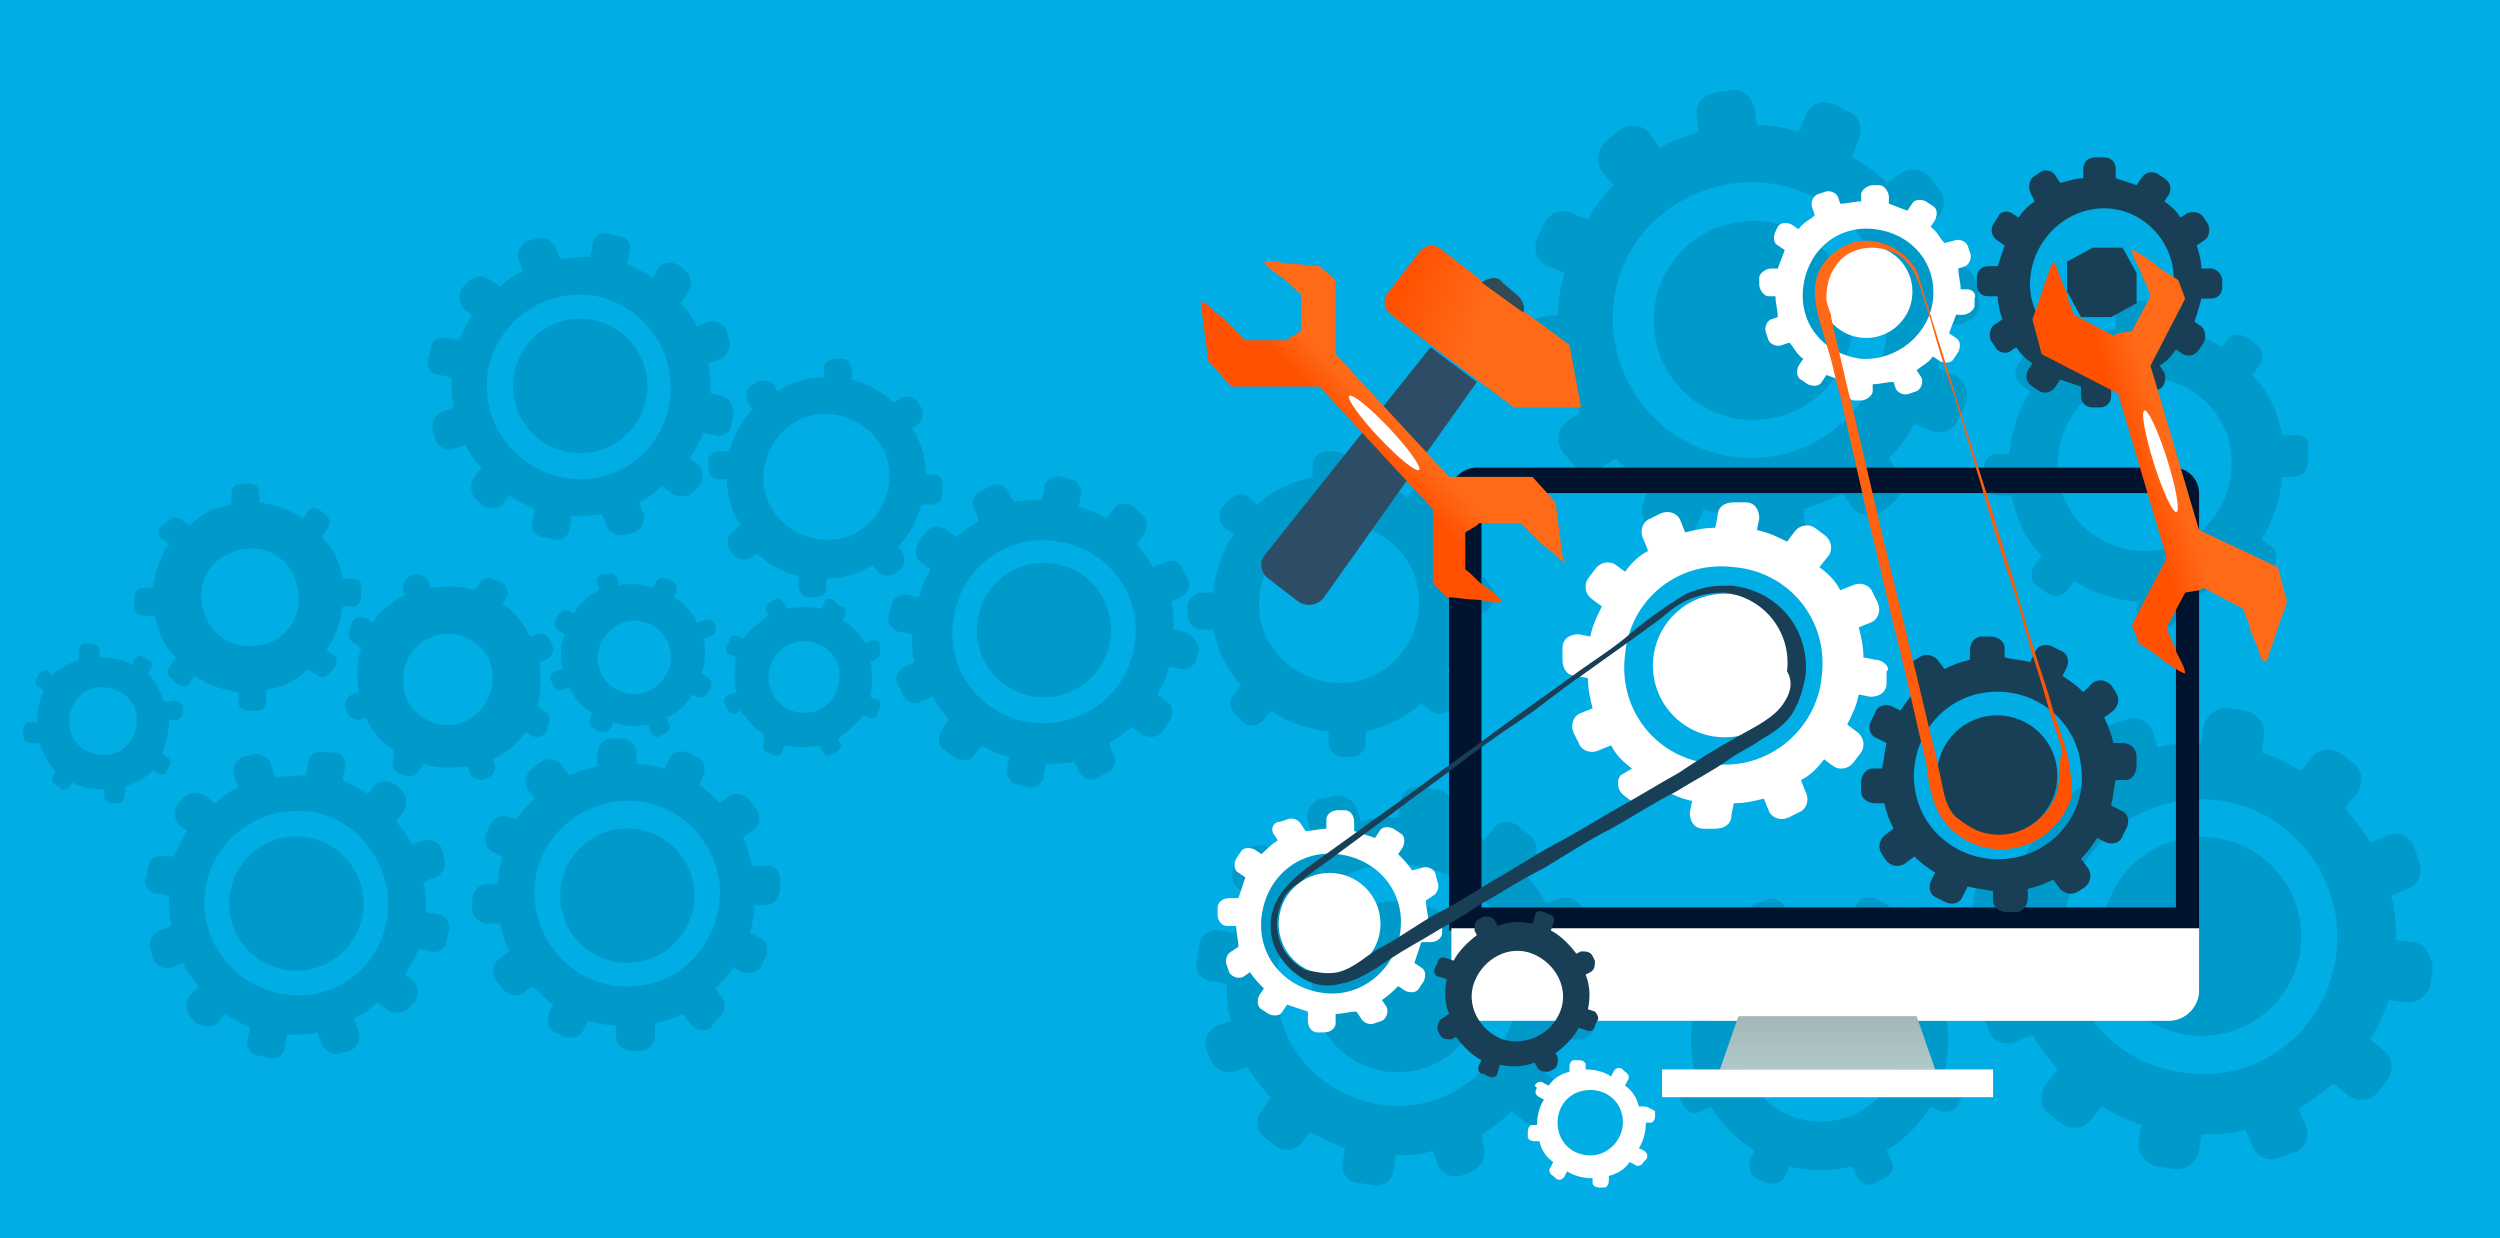 <?xml version="1.0" encoding="utf-8"?>
<!-- Generator: Adobe Illustrator 21.1.0, SVG Export Plug-In . SVG Version: 6.00 Build 0)  -->
<svg version="1.1" xmlns="http://www.w3.org/2000/svg" xmlns:xlink="http://www.w3.org/1999/xlink" x="0px" y="0px"
	 viewBox="0 0 108 53.5" enable-background="new 0 0 108 53.5" xml:space="preserve">
<g id="Camada_9">
	<rect fill="#00ADE4" width="108" height="53.5"/>
</g>
<g id="Camada_2">
	<g>
		<path fill="#009ACA" d="M31.2,17.1L30.7,17c0-0.4,0-0.8-0.1-1.3l0.5-0.2c0.3-0.1,0.5-0.5,0.4-0.8l-0.1-0.4
			c-0.1-0.3-0.5-0.5-0.8-0.4l-0.5,0.2c-0.2-0.4-0.4-0.7-0.7-1l0.3-0.4c0.2-0.3,0.2-0.6,0-0.9l-0.3-0.3c-0.3-0.2-0.6-0.2-0.9,0
			L28.2,12c-0.3-0.2-0.7-0.4-1.1-0.6l0.1-0.5c0.1-0.3-0.1-0.7-0.5-0.7l-0.4-0.1c-0.3-0.1-0.7,0.1-0.7,0.5l-0.1,0.5
			c-0.4,0-0.8,0-1.3,0.1L24,10.7c-0.1-0.3-0.5-0.5-0.8-0.4l-0.4,0.1c-0.3,0.1-0.5,0.5-0.4,0.8l0.2,0.5c-0.4,0.2-0.7,0.4-1,0.7
			l-0.4-0.3c-0.3-0.2-0.6-0.2-0.9,0L20,12.4c-0.2,0.3-0.2,0.6,0,0.9l0.4,0.3c-0.2,0.3-0.4,0.7-0.6,1.1l-0.5-0.1
			c-0.3-0.1-0.7,0.1-0.7,0.5l-0.1,0.4c-0.1,0.3,0.1,0.7,0.5,0.7l0.5,0.1c0,0.4,0,0.8,0.1,1.3l-0.5,0.2c-0.3,0.1-0.5,0.5-0.4,0.8
			l0.1,0.4c0.1,0.3,0.5,0.5,0.8,0.4l0.5-0.2c0.2,0.4,0.4,0.7,0.7,1l-0.3,0.4c-0.2,0.3-0.2,0.6,0,0.9l0.3,0.3c0.3,0.2,0.6,0.2,0.9,0
			l0.3-0.4c0.3,0.2,0.7,0.4,1.1,0.6L23,22.5c-0.1,0.3,0.1,0.7,0.5,0.7l0.4,0.1c0.3,0.1,0.7-0.1,0.7-0.5l0.1-0.5c0.4,0,0.8,0,1.3-0.1
			l0.2,0.5c0.1,0.3,0.5,0.5,0.8,0.4l0.4-0.1c0.3-0.1,0.5-0.5,0.4-0.8l-0.2-0.5c0.4-0.2,0.7-0.4,1-0.7l0.4,0.3c0.3,0.2,0.6,0.2,0.9,0
			l0.3-0.3c0.2-0.3,0.2-0.6,0-0.9l-0.4-0.3c0.2-0.3,0.4-0.7,0.6-1.1l0.5,0.1c0.3,0.1,0.7-0.1,0.7-0.5l0.1-0.4
			C31.7,17.5,31.5,17.2,31.2,17.1z M24.2,20.6c-2.2-0.5-3.5-2.6-3.1-4.7c0.5-2.2,2.6-3.5,4.7-3.1c2.2,0.5,3.5,2.6,3.1,4.7
			C28.5,19.7,26.4,21.1,24.2,20.6z"/>
		
			<ellipse transform="matrix(0.206 -0.979 0.979 0.206 3.544 37.805)" fill="#009ACA" cx="25.1" cy="16.7" rx="2.9" ry="2.9"/>
	</g>
	<g>
		<path fill="#009ACA" d="M18.9,39.5l-0.5-0.1c0-0.4,0-0.8-0.1-1.3l0.5-0.2c0.3-0.1,0.5-0.5,0.4-0.8l-0.1-0.4
			c-0.1-0.3-0.5-0.5-0.8-0.4l-0.5,0.2c-0.2-0.4-0.4-0.7-0.7-1l0.3-0.4c0.2-0.3,0.2-0.6,0-0.9l-0.3-0.3c-0.3-0.2-0.6-0.2-0.9,0
			l-0.3,0.4c-0.3-0.2-0.7-0.4-1.1-0.6l0.1-0.5c0.1-0.3-0.1-0.7-0.5-0.7L14,32.5c-0.3-0.1-0.7,0.1-0.7,0.5l-0.1,0.5
			c-0.4,0-0.8,0-1.3,0.1L11.7,33c-0.1-0.3-0.5-0.5-0.8-0.4l-0.4,0.1c-0.3,0.1-0.5,0.5-0.4,0.8l0.2,0.5c-0.4,0.2-0.7,0.4-1,0.7
			l-0.4-0.3c-0.3-0.2-0.6-0.2-0.9,0l-0.3,0.3c-0.2,0.3-0.2,0.6,0,0.9l0.4,0.3c-0.2,0.3-0.4,0.7-0.6,1.1L7.1,37
			c-0.3-0.1-0.7,0.1-0.7,0.5l-0.1,0.4c-0.1,0.3,0.1,0.7,0.5,0.7l0.5,0.1c0,0.4,0,0.8,0.1,1.3l-0.5,0.2c-0.3,0.1-0.5,0.5-0.4,0.8
			l0.1,0.4c0.1,0.3,0.5,0.5,0.8,0.4l0.5-0.2c0.2,0.4,0.4,0.7,0.7,1L8.2,43c-0.2,0.3-0.2,0.6,0,0.9l0.3,0.3c0.3,0.2,0.6,0.2,0.9,0
			l0.3-0.4c0.3,0.2,0.7,0.4,1.1,0.6l-0.1,0.5c-0.1,0.3,0.1,0.7,0.5,0.7l0.4,0.1c0.3,0.1,0.7-0.1,0.7-0.5l0.1-0.5
			c0.4,0,0.8,0,1.3-0.1l0.2,0.5c0.1,0.3,0.5,0.5,0.8,0.4l0.4-0.1c0.3-0.1,0.5-0.5,0.4-0.8L15.3,44c0.4-0.2,0.7-0.4,1-0.7l0.4,0.3
			c0.3,0.2,0.6,0.2,0.9,0l0.3-0.3c0.2-0.3,0.2-0.6,0-0.9l-0.4-0.3c0.2-0.3,0.4-0.7,0.6-1.1l0.5,0.1c0.3,0.1,0.7-0.1,0.7-0.5l0.1-0.4
			C19.5,39.9,19.2,39.5,18.9,39.5z M12,42.9c-2.2-0.5-3.5-2.6-3.1-4.7c0.5-2.2,2.6-3.5,4.7-3.1s3.5,2.6,3.1,4.7
			C16.3,42,14.2,43.4,12,42.9z"/>
		
			<ellipse transform="matrix(0.206 -0.979 0.979 0.206 -28.015 43.532)" fill="#009ACA" cx="12.8" cy="39" rx="2.9" ry="2.9"/>
	</g>
	<g>
		<path fill="#009ACA" d="M33,37.4l-0.5,0c-0.1-0.4-0.2-0.8-0.4-1.2l0.4-0.3c0.3-0.2,0.4-0.6,0.2-0.9l-0.3-0.4
			c-0.2-0.3-0.6-0.4-0.9-0.2l-0.4,0.3c-0.3-0.3-0.6-0.6-0.9-0.8l0.2-0.4c0.1-0.3,0-0.7-0.3-0.8l-0.4-0.2c-0.3-0.1-0.7,0-0.8,0.3
			l-0.2,0.4c-0.4-0.1-0.8-0.2-1.2-0.2l0-0.5c0-0.3-0.3-0.6-0.7-0.6l-0.4,0c-0.3,0-0.6,0.3-0.6,0.7l0,0.5c-0.4,0.1-0.8,0.2-1.2,0.4
			l-0.3-0.4c-0.2-0.3-0.6-0.4-0.9-0.2l-0.4,0.3c-0.3,0.2-0.4,0.6-0.2,0.9l0.3,0.4c-0.3,0.3-0.6,0.6-0.8,0.9L22,35.3
			c-0.3-0.1-0.7,0-0.8,0.3L21,36c-0.1,0.3,0,0.7,0.3,0.8l0.4,0.2c-0.1,0.4-0.2,0.8-0.2,1.2l-0.5,0c-0.3,0-0.6,0.3-0.6,0.7l0,0.4
			c0,0.3,0.3,0.6,0.7,0.6l0.5,0c0.1,0.4,0.2,0.8,0.4,1.2l-0.4,0.3c-0.3,0.2-0.4,0.6-0.2,0.9l0.3,0.4c0.2,0.3,0.6,0.4,0.9,0.2
			l0.4-0.3c0.3,0.3,0.6,0.6,0.9,0.8l-0.2,0.4c-0.1,0.3,0,0.7,0.3,0.8l0.4,0.2c0.3,0.1,0.7,0,0.8-0.3l0.2-0.4
			c0.4,0.1,0.8,0.2,1.2,0.2l0,0.5c0,0.3,0.3,0.6,0.7,0.6l0.4,0c0.3,0,0.6-0.3,0.6-0.7l0-0.5c0.4-0.1,0.8-0.2,1.2-0.4l0.3,0.4
			c0.2,0.3,0.6,0.4,0.9,0.2L31,44c0.3-0.2,0.4-0.6,0.2-0.9l-0.3-0.4c0.3-0.3,0.6-0.6,0.8-0.9l0.4,0.2c0.3,0.1,0.7,0,0.8-0.3l0.2-0.4
			c0.1-0.3,0-0.7-0.3-0.8l-0.4-0.2c0.1-0.4,0.2-0.8,0.2-1.2l0.5,0c0.3,0,0.6-0.3,0.6-0.7l0-0.4C33.7,37.6,33.4,37.3,33,37.4z
			 M27.4,42.6c-2.2,0.2-4.1-1.5-4.3-3.7c-0.2-2.2,1.5-4.1,3.7-4.3s4.1,1.5,4.3,3.7C31.2,40.5,29.6,42.5,27.4,42.6z"/>
		
			<ellipse transform="matrix(0.997 -7.583822e-02 7.583822e-02 0.997 -2.854 2.164)" fill="#009ACA" cx="27.1" cy="38.7" rx="2.9" ry="2.9"/>
	</g>
	<g>
		<path fill="#009ACA" d="M51.2,27.3l-0.5-0.1c0-0.4,0-0.8-0.1-1.2l0.4-0.2c0.3-0.1,0.5-0.5,0.3-0.8l-0.2-0.4
			c-0.1-0.3-0.5-0.5-0.8-0.3l-0.5,0.2c-0.2-0.4-0.5-0.7-0.7-1l0.3-0.4c0.2-0.3,0.2-0.7-0.1-0.9L49,21.9c-0.3-0.2-0.7-0.2-0.9,0.1
			l-0.3,0.4c-0.4-0.2-0.7-0.4-1.2-0.5l0.1-0.5c0.1-0.3-0.2-0.7-0.5-0.7l-0.4-0.1c-0.3-0.1-0.7,0.2-0.7,0.5l-0.1,0.5
			c-0.4,0-0.8,0-1.2,0.1l-0.2-0.4c-0.1-0.3-0.5-0.5-0.8-0.3l-0.4,0.2c-0.3,0.1-0.5,0.5-0.3,0.8l0.2,0.5c-0.4,0.2-0.7,0.5-1,0.7
			l-0.4-0.3c-0.3-0.2-0.7-0.2-0.9,0.1l-0.3,0.4c-0.2,0.3-0.2,0.7,0.1,0.9l0.4,0.3c-0.2,0.4-0.4,0.7-0.5,1.2l-0.5-0.1
			c-0.3-0.1-0.7,0.2-0.7,0.5l-0.1,0.4c-0.1,0.3,0.2,0.7,0.5,0.7l0.5,0.1c0,0.4,0,0.8,0.1,1.2l-0.4,0.2c-0.3,0.1-0.5,0.5-0.3,0.8
			l0.2,0.4c0.1,0.3,0.5,0.5,0.8,0.3l0.5-0.2c0.2,0.4,0.5,0.7,0.7,1l-0.3,0.4c-0.2,0.3-0.2,0.7,0.1,0.9l0.4,0.3
			c0.3,0.2,0.7,0.2,0.9-0.1l0.3-0.4c0.4,0.2,0.7,0.4,1.2,0.5l-0.1,0.5c-0.1,0.3,0.2,0.7,0.5,0.7l0.4,0.1c0.3,0.1,0.7-0.2,0.7-0.5
			l0.1-0.5c0.4,0,0.8,0,1.2-0.1l0.2,0.4c0.1,0.3,0.5,0.5,0.8,0.3l0.4-0.2c0.3-0.1,0.5-0.5,0.3-0.8l-0.2-0.5c0.4-0.2,0.7-0.5,1-0.7
			l0.4,0.3c0.3,0.2,0.7,0.2,0.9-0.1l0.3-0.4c0.2-0.3,0.2-0.7-0.1-0.9l-0.4-0.3c0.2-0.4,0.4-0.7,0.5-1.2l0.5,0.1
			c0.3,0.1,0.7-0.2,0.7-0.5l0.1-0.4C51.7,27.7,51.5,27.4,51.2,27.3z M44.5,31.2c-2.2-0.3-3.7-2.4-3.3-4.5c0.3-2.2,2.4-3.7,4.5-3.3
			c2.2,0.3,3.7,2.4,3.3,4.5C48.7,30,46.7,31.5,44.5,31.2z"/>
		
			<ellipse transform="matrix(0.149 -0.989 0.989 0.149 11.377 67.753)" fill="#009ACA" cx="45.1" cy="27.3" rx="2.9" ry="2.9"/>
	</g>
	<g>
		<path fill="#009ACA" d="M84.4,16.2l-0.7-0.3c0.2-0.6,0.3-1.2,0.3-1.8l0.7-0.1c0.5-0.1,0.9-0.5,0.8-1l-0.1-0.7
			c-0.1-0.5-0.5-0.9-1-0.8l-0.7,0.1c-0.2-0.6-0.4-1.2-0.7-1.7l0.6-0.4c0.4-0.3,0.5-0.9,0.2-1.3l-0.4-0.5c-0.3-0.4-0.9-0.5-1.3-0.2
			l-0.6,0.4c-0.4-0.4-0.9-0.8-1.5-1.1L80.3,6c0.2-0.5,0-1-0.5-1.2l-0.6-0.3c-0.5-0.2-1,0-1.2,0.5l-0.3,0.7c-0.6-0.2-1.2-0.3-1.8-0.3
			l-0.1-0.7c-0.1-0.5-0.5-0.9-1-0.8L74.1,4c-0.5,0.1-0.9,0.5-0.8,1l0.1,0.7c-0.6,0.2-1.2,0.4-1.7,0.7l-0.4-0.6
			c-0.3-0.4-0.9-0.5-1.3-0.2l-0.5,0.4C69,6.4,68.9,7,69.2,7.4L69.7,8c-0.4,0.4-0.8,0.9-1.1,1.5l-0.7-0.3c-0.5-0.2-1,0-1.2,0.5
			l-0.3,0.6c-0.2,0.5,0,1,0.5,1.2l0.7,0.3c-0.2,0.6-0.3,1.2-0.3,1.8l-0.7,0.1c-0.5,0.1-0.9,0.5-0.8,1l0.1,0.7c0.1,0.5,0.5,0.9,1,0.8
			l0.7-0.1c0.2,0.6,0.4,1.2,0.7,1.7l-0.6,0.4c-0.4,0.3-0.5,0.9-0.2,1.3l0.4,0.5c0.3,0.4,0.9,0.5,1.3,0.2l0.6-0.4
			c0.4,0.4,0.9,0.8,1.5,1.1L71,21.7c-0.2,0.5,0,1,0.5,1.2l0.6,0.3c0.5,0.2,1,0,1.2-0.5l0.3-0.7c0.6,0.2,1.2,0.3,1.8,0.3l0.1,0.7
			c0.1,0.5,0.5,0.9,1,0.8l0.7-0.1c0.5-0.1,0.9-0.5,0.8-1l-0.1-0.7c0.6-0.2,1.2-0.4,1.7-0.7l0.4,0.6c0.3,0.4,0.9,0.5,1.3,0.2l0.5-0.4
			c0.4-0.3,0.5-0.9,0.2-1.3l-0.4-0.6c0.4-0.4,0.8-0.9,1.1-1.5l0.7,0.3c0.5,0.2,1,0,1.2-0.5l0.3-0.6C85.1,17,84.9,16.4,84.4,16.2z
			 M73.3,19.3c-3-1.3-4.4-4.8-3.2-7.8c1.3-3,4.8-4.4,7.8-3.2s4.4,4.8,3.2,7.8C79.8,19.2,76.4,20.6,73.3,19.3z"/>
		<ellipse transform="matrix(0.39 -0.921 0.921 0.39 33.416 78.142)" fill="#009ACA" cx="75.7" cy="13.9" rx="4.3" ry="4.3"/>
	</g>
	<g>
		<path fill="#009ACA" d="M104.2,40.7l-0.7-0.1c0-0.6,0-1.3-0.2-1.9l0.7-0.3c0.5-0.2,0.7-0.7,0.5-1.2l-0.2-0.6
			c-0.2-0.5-0.7-0.7-1.2-0.5l-0.7,0.3c-0.3-0.5-0.7-1-1.1-1.5l0.5-0.6c0.3-0.4,0.3-1-0.1-1.3l-0.5-0.4c-0.4-0.3-1-0.3-1.3,0.1
			l-0.5,0.6c-0.5-0.3-1.1-0.6-1.7-0.8l0.1-0.7c0.1-0.5-0.3-1-0.8-1.1l-0.7-0.1c-0.5-0.1-1,0.3-1.1,0.8l-0.1,0.7
			c-0.6,0-1.3,0-1.9,0.2L93,31.6c-0.2-0.5-0.7-0.7-1.2-0.5l-0.6,0.2c-0.5,0.2-0.7,0.7-0.5,1.2l0.3,0.7c-0.5,0.3-1,0.7-1.5,1.1
			l-0.6-0.5c-0.4-0.3-1-0.3-1.3,0.1l-0.4,0.5c-0.3,0.4-0.3,1,0.1,1.3l0.6,0.5c-0.3,0.5-0.6,1.1-0.8,1.7l-0.7-0.1
			c-0.5-0.1-1,0.3-1.1,0.8l-0.1,0.7c-0.1,0.5,0.3,1,0.8,1.1l0.7,0.1c0,0.6,0,1.3,0.2,1.9l-0.7,0.3c-0.5,0.2-0.7,0.7-0.5,1.2l0.2,0.6
			c0.2,0.5,0.7,0.7,1.2,0.5l0.7-0.3c0.3,0.5,0.7,1,1.1,1.5l-0.5,0.6c-0.3,0.4-0.3,1,0.1,1.3l0.5,0.4c0.4,0.3,1,0.3,1.3-0.1l0.5-0.6
			c0.5,0.3,1.1,0.6,1.7,0.8l-0.1,0.7c-0.1,0.5,0.3,1,0.8,1.1l0.7,0.1c0.5,0.1,1-0.3,1.1-0.8l0.1-0.7c0.6,0,1.3,0,1.9-0.2l0.3,0.7
			c0.2,0.5,0.7,0.7,1.2,0.5l0.6-0.2c0.5-0.2,0.7-0.7,0.5-1.2l-0.3-0.7c0.5-0.3,1-0.7,1.5-1.1l0.6,0.5c0.4,0.3,1,0.3,1.3-0.1l0.4-0.5
			c0.3-0.4,0.3-1-0.1-1.3l-0.6-0.5c0.3-0.5,0.6-1.1,0.8-1.7l0.7,0.1c0.5,0.1,1-0.3,1.1-0.8l0.1-0.7C105,41.2,104.7,40.7,104.2,40.7z
			 M94.1,46.3c-3.2-0.5-5.4-3.6-4.9-6.8c0.5-3.2,3.6-5.4,6.8-4.9s5.4,3.6,4.9,6.8C100.4,44.7,97.4,46.9,94.1,46.3z"/>
		
			<ellipse transform="matrix(0.16 -0.987 0.987 0.16 39.924 127.836)" fill="#009ACA" cx="95.1" cy="40.5" rx="4.3" ry="4.3"/>
	</g>
	<g>
		<path fill="#009ACA" d="M68.3,42.7l-0.6-0.1c0-0.6,0-1.1-0.2-1.6l0.6-0.2c0.4-0.2,0.6-0.6,0.5-1l-0.2-0.5c-0.2-0.4-0.6-0.6-1-0.5
			l-0.6,0.2c-0.3-0.5-0.6-0.9-1-1.3l0.4-0.5c0.3-0.3,0.2-0.9-0.1-1.1l-0.5-0.4c-0.3-0.3-0.9-0.2-1.1,0.1l-0.4,0.5
			c-0.5-0.3-1-0.5-1.5-0.7l0.1-0.6c0.1-0.4-0.2-0.9-0.7-0.9l-0.6-0.1c-0.4-0.1-0.9,0.2-0.9,0.7l-0.1,0.6c-0.6,0-1.1,0-1.6,0.2
			l-0.2-0.6c-0.2-0.4-0.6-0.6-1-0.5L57,34.5c-0.4,0.2-0.6,0.6-0.5,1l0.2,0.6c-0.5,0.3-0.9,0.6-1.3,1l-0.5-0.4
			c-0.3-0.3-0.9-0.2-1.1,0.1l-0.4,0.5c-0.3,0.3-0.2,0.9,0.1,1.1l0.5,0.4c-0.3,0.5-0.5,1-0.7,1.5l-0.6-0.1c-0.4-0.1-0.9,0.2-0.9,0.7
			l-0.1,0.6c-0.1,0.4,0.2,0.9,0.7,0.9l0.6,0.1c0,0.6,0,1.1,0.2,1.6l-0.6,0.2c-0.4,0.2-0.6,0.6-0.5,1l0.2,0.5c0.2,0.4,0.6,0.6,1,0.5
			l0.6-0.2c0.3,0.5,0.6,0.9,1,1.3L54.5,48c-0.3,0.3-0.2,0.9,0.1,1.1l0.5,0.4c0.3,0.3,0.9,0.2,1.1-0.1l0.4-0.5c0.5,0.3,1,0.5,1.5,0.7
			L58,50.2c-0.1,0.4,0.2,0.9,0.7,0.9l0.6,0.1c0.4,0.1,0.9-0.2,0.9-0.7l0.1-0.6c0.6,0,1.1,0,1.6-0.2l0.2,0.6c0.2,0.4,0.6,0.6,1,0.5
			l0.5-0.2c0.4-0.2,0.6-0.6,0.5-1L64,49c0.5-0.3,0.9-0.6,1.3-1l0.5,0.4c0.3,0.3,0.9,0.2,1.1-0.1l0.4-0.5c0.3-0.3,0.2-0.9-0.1-1.1
			l-0.5-0.4c0.3-0.5,0.5-1,0.7-1.5l0.6,0.1c0.4,0.1,0.9-0.2,0.9-0.7l0.1-0.6C69.1,43.2,68.8,42.8,68.3,42.7z M59.5,47.7
			c-2.8-0.5-4.8-3.1-4.3-6c0.5-2.8,3.1-4.8,6-4.3s4.8,3.1,4.3,6C65,46.2,62.4,48.2,59.5,47.7z"/>
		
			<ellipse transform="matrix(0.16 -0.987 0.987 0.16 8.686 95.323)" fill="#009ACA" cx="60.3" cy="42.6" rx="3.7" ry="3.7"/>
	</g>
</g>
<g id="Camada_3">
	<path fill="#009ACA" d="M40.4,20.5l-0.4,0c0-0.7-0.2-1.4-0.6-2l0.3-0.2c0.2-0.2,0.2-0.5,0.1-0.7l-0.2-0.3c-0.2-0.2-0.5-0.2-0.7-0.1
		l-0.3,0.2c-0.5-0.5-1.1-0.8-1.8-1l0-0.4c0-0.3-0.2-0.5-0.4-0.5l-0.3,0c-0.3,0-0.5,0.2-0.5,0.4l0,0.4c-0.7,0-1.4,0.2-2,0.6l-0.2-0.3
		c-0.2-0.2-0.5-0.2-0.7-0.1l-0.3,0.2c-0.2,0.2-0.2,0.5-0.1,0.7l0.2,0.3c-0.5,0.5-0.8,1.1-1,1.8l-0.4,0c-0.3,0-0.5,0.2-0.5,0.4l0,0.3
		c0,0.3,0.2,0.5,0.4,0.5l0.4,0c0,0.7,0.2,1.4,0.6,2L31.6,23c-0.2,0.2-0.2,0.5-0.1,0.7l0.2,0.3c0.2,0.2,0.5,0.2,0.7,0.1l0.3-0.2
		c0.5,0.5,1.1,0.8,1.8,1l0,0.4c0,0.3,0.2,0.5,0.4,0.5l0.3,0c0.3,0,0.5-0.2,0.5-0.4l0-0.4c0.7,0,1.4-0.2,2-0.6l0.2,0.3
		c0.2,0.2,0.5,0.2,0.7,0.1l0.3-0.2c0.2-0.2,0.2-0.5,0.1-0.7l-0.2-0.3c0.5-0.5,0.8-1.1,1-1.8l0.4,0c0.3,0,0.5-0.2,0.5-0.4l0-0.3
		C40.8,20.8,40.6,20.5,40.4,20.5z M35.4,23.3c-1.5-0.2-2.6-1.5-2.4-3s1.5-2.6,3-2.4c1.5,0.2,2.6,1.5,2.4,3S36.9,23.5,35.4,23.3z"/>
	<path fill="#009ACA" d="M63.7,24.8l-0.5,0c-0.2-0.9-0.6-1.7-1.2-2.4l0.3-0.4c0.2-0.2,0.2-0.6-0.1-0.9L62,21
		c-0.2-0.2-0.6-0.2-0.9,0.1l-0.3,0.4c-0.7-0.5-1.6-0.8-2.5-0.9l0-0.5c0-0.3-0.3-0.6-0.6-0.6l-0.4,0c-0.3,0-0.6,0.3-0.6,0.6l0,0.5
		c-0.9,0.2-1.7,0.6-2.4,1.2L54,21.5c-0.2-0.2-0.6-0.2-0.9,0.1l-0.3,0.3c-0.2,0.2-0.2,0.6,0.1,0.9l0.4,0.3c-0.5,0.7-0.8,1.6-0.9,2.5
		l-0.5,0c-0.3,0-0.6,0.3-0.6,0.6l0,0.4c0,0.3,0.3,0.6,0.6,0.6l0.5,0c0.2,0.9,0.6,1.7,1.2,2.4l-0.3,0.4c-0.2,0.2-0.2,0.6,0.1,0.9
		l0.3,0.3c0.2,0.2,0.6,0.2,0.9-0.1l0.3-0.4c0.7,0.5,1.6,0.8,2.5,0.9l0,0.5c0,0.3,0.3,0.6,0.6,0.6l0.4,0c0.3,0,0.6-0.3,0.6-0.6l0-0.5
		c0.9-0.2,1.7-0.6,2.4-1.2l0.4,0.3c0.2,0.2,0.6,0.2,0.9-0.1l0.3-0.3c0.2-0.2,0.2-0.6-0.1-0.9L62.5,29c0.5-0.7,0.8-1.6,0.9-2.5l0.5,0
		c0.3,0,0.6-0.3,0.6-0.6l0-0.4C64.3,25.1,64,24.8,63.7,24.8z M58.1,29.5c-1.9,0.1-3.6-1.3-3.7-3.2c-0.1-1.9,1.3-3.5,3.2-3.7
		c1.9-0.1,3.6,1.3,3.7,3.2C61.4,27.7,60,29.4,58.1,29.5z"/>
	<path fill="#009ACA" d="M99.1,18.8l-0.5,0c-0.2-1-0.6-1.9-1.3-2.6l0.3-0.4c0.2-0.3,0.2-0.7-0.1-0.9l-0.4-0.3
		c-0.3-0.2-0.7-0.2-0.9,0.1L96,15c-0.8-0.5-1.7-0.8-2.7-0.9l0-0.5c0-0.4-0.3-0.6-0.7-0.6L92,13c-0.4,0-0.6,0.3-0.6,0.7l0,0.5
		c-1,0.2-1.9,0.6-2.6,1.3l-0.4-0.3c-0.3-0.2-0.7-0.2-0.9,0.1l-0.3,0.4c-0.2,0.3-0.2,0.7,0.1,0.9l0.4,0.3c-0.5,0.8-0.8,1.7-0.9,2.7
		l-0.5,0c-0.4,0-0.6,0.3-0.6,0.7l0,0.5c0,0.4,0.3,0.6,0.7,0.6l0.5,0c0.2,1,0.6,1.9,1.3,2.6l-0.3,0.4c-0.2,0.3-0.2,0.7,0.1,0.9
		l0.4,0.3c0.3,0.2,0.7,0.2,0.9-0.1l0.3-0.4c0.8,0.5,1.7,0.8,2.7,0.9l0,0.5c0,0.4,0.3,0.6,0.7,0.6l0.5,0c0.4,0,0.6-0.3,0.6-0.7l0-0.5
		c1-0.2,1.9-0.6,2.6-1.3L97,25c0.3,0.2,0.7,0.2,0.9-0.1l0.3-0.4c0.2-0.3,0.2-0.7-0.1-0.9l-0.4-0.3c0.5-0.8,0.8-1.7,0.9-2.7l0.5,0
		c0.4,0,0.6-0.3,0.6-0.7l0-0.5C99.8,19,99.5,18.7,99.1,18.8z M92.9,23.8c-2.1,0.1-3.9-1.4-4-3.5s1.4-3.9,3.5-4s3.9,1.4,4,3.5
		S95,23.7,92.9,23.8z"/>
	<path fill="#009ACA" d="M83.8,41.9l-0.4,0.2c-0.5-0.8-1.1-1.4-1.9-1.9l0.2-0.4c0.1-0.3,0-0.7-0.3-0.8l-0.4-0.2
		c-0.3-0.1-0.7,0-0.8,0.3L80,39.6c-0.9-0.2-1.8-0.2-2.7,0l-0.2-0.4c-0.1-0.3-0.5-0.5-0.8-0.3L75.9,39c-0.3,0.1-0.5,0.5-0.3,0.8
		l0.2,0.4c-0.8,0.5-1.4,1.1-1.9,1.9l-0.4-0.2c-0.3-0.1-0.7,0-0.8,0.3l-0.2,0.4c-0.1,0.3,0,0.7,0.3,0.8l0.4,0.2
		c-0.2,0.9-0.2,1.8,0,2.7l-0.4,0.2c-0.3,0.1-0.5,0.5-0.3,0.8l0.2,0.4c0.1,0.3,0.5,0.5,0.8,0.3l0.4-0.2c0.5,0.8,1.1,1.4,1.9,1.9
		l-0.2,0.4c-0.1,0.3,0,0.7,0.3,0.8l0.4,0.2c0.3,0.1,0.7,0,0.8-0.3l0.2-0.4c0.9,0.2,1.8,0.2,2.7,0l0.2,0.4c0.1,0.3,0.5,0.5,0.8,0.3
		l0.4-0.2c0.3-0.1,0.5-0.5,0.3-0.8l-0.2-0.4c0.8-0.5,1.4-1.1,1.9-1.9l0.4,0.2c0.3,0.1,0.7,0,0.8-0.3l0.2-0.4c0.1-0.3,0-0.7-0.3-0.8
		L84,46.3c0.2-0.9,0.2-1.8,0-2.7l0.4-0.2c0.3-0.1,0.5-0.5,0.3-0.8l-0.2-0.4C84.5,41.9,84.1,41.8,83.8,41.9z M80,48.2
		c-1.8,0.7-3.8-0.1-4.6-1.9c-0.7-1.8,0.1-3.8,1.9-4.6s3.8,0.1,4.6,1.9C82.6,45.4,81.8,47.4,80,48.2z"/>
	<path fill="#009ACA" d="M7.4,30.3l-0.3,0c-0.2-0.5-0.4-0.9-0.7-1.2l0.1-0.2c0.1-0.1,0.1-0.3-0.1-0.4l-0.2-0.1
		c-0.1-0.1-0.3-0.1-0.4,0.1l-0.1,0.2c-0.4-0.2-0.9-0.3-1.4-0.3l0-0.3c0-0.2-0.2-0.3-0.4-0.3l-0.2,0c-0.2,0-0.3,0.2-0.3,0.4l0,0.3
		c-0.5,0.2-0.9,0.4-1.2,0.7L2.1,29C2,28.9,1.8,29,1.7,29.1l-0.1,0.2c-0.1,0.1-0.1,0.3,0.1,0.4l0.2,0.1c-0.2,0.4-0.3,0.9-0.3,1.4
		l-0.3,0c-0.2,0-0.3,0.2-0.3,0.4l0,0.2c0,0.2,0.2,0.3,0.4,0.3l0.3,0c0.2,0.5,0.4,0.9,0.7,1.2l-0.1,0.2c-0.1,0.1-0.1,0.3,0.1,0.4
		l0.2,0.1C2.6,34.2,2.8,34.1,3,34l0.1-0.2C3.5,34,4,34.1,4.5,34.1l0,0.3c0,0.2,0.2,0.3,0.4,0.3l0.2,0c0.2,0,0.3-0.2,0.3-0.4l0-0.3
		c0.5-0.2,0.9-0.4,1.2-0.7l0.2,0.1c0.1,0.1,0.3,0.1,0.4-0.1l0.1-0.2c0.1-0.1,0.1-0.3-0.1-0.4L7,32.5c0.2-0.4,0.3-0.9,0.3-1.4l0.3,0
		c0.2,0,0.3-0.2,0.3-0.4l0-0.2C7.8,30.3,7.6,30.2,7.4,30.3z M4.7,32.6c-0.8,0.1-1.6-0.4-1.7-1.2s0.4-1.6,1.2-1.7s1.6,0.4,1.7,1.2
		S5.5,32.5,4.7,32.6z"/>
	<path fill="#009ACA" d="M15.2,25l-0.4,0c-0.1-0.7-0.4-1.3-0.9-1.8l0.2-0.3c0.2-0.2,0.2-0.5,0-0.6l-0.2-0.2c-0.2-0.2-0.5-0.2-0.6,0
		l-0.2,0.3c-0.6-0.4-1.2-0.6-1.9-0.7l0-0.4c0-0.3-0.2-0.4-0.5-0.4l-0.3,0c-0.3,0-0.4,0.2-0.4,0.5l0,0.4c-0.7,0.1-1.3,0.4-1.8,0.9
		l-0.3-0.2c-0.2-0.2-0.5-0.2-0.6,0L7,22.7c-0.2,0.2-0.2,0.5,0,0.6l0.3,0.2c-0.4,0.6-0.6,1.2-0.7,1.9l-0.4,0c-0.3,0-0.4,0.2-0.4,0.5
		l0,0.3c0,0.3,0.2,0.4,0.5,0.4l0.4,0c0.1,0.7,0.4,1.3,0.9,1.8l-0.2,0.3c-0.2,0.2-0.2,0.5,0,0.6l0.2,0.2c0.2,0.2,0.5,0.2,0.6,0
		l0.2-0.3c0.6,0.4,1.2,0.6,1.9,0.7l0,0.4c0,0.3,0.2,0.4,0.5,0.4l0.3,0c0.3,0,0.4-0.2,0.4-0.5l0-0.4c0.7-0.1,1.3-0.4,1.8-0.9l0.3,0.2
		c0.2,0.2,0.5,0.2,0.6,0l0.2-0.2c0.2-0.2,0.2-0.5,0-0.6l-0.3-0.2c0.4-0.6,0.6-1.2,0.7-1.9l0.4,0c0.3,0,0.4-0.2,0.4-0.5l0-0.3
		C15.7,25.2,15.5,25,15.2,25z M10.9,27.9c-1.2,0.1-2.1-0.8-2.2-2s0.8-2.1,2-2.2s2.1,0.8,2.2,2S12.1,27.9,10.9,27.9z"/>
	<path fill="#009ACA" d="M23.2,27.4l-0.3,0.1c-0.3-0.6-0.7-1.1-1.2-1.4l0.2-0.3c0.1-0.2,0-0.5-0.2-0.6L21.3,25
		c-0.2-0.1-0.5,0-0.6,0.2l-0.2,0.3c-0.6-0.2-1.2-0.2-1.9-0.1l-0.1-0.3c-0.1-0.2-0.3-0.3-0.5-0.3l-0.3,0.1c-0.2,0.1-0.3,0.3-0.3,0.5
		l0.1,0.3c-0.6,0.3-1.1,0.7-1.4,1.2l-0.3-0.2c-0.2-0.1-0.5,0-0.6,0.2l-0.1,0.3c-0.1,0.2,0,0.5,0.2,0.6l0.3,0.2
		c-0.2,0.6-0.2,1.2-0.1,1.9l-0.3,0.1c-0.2,0.1-0.3,0.3-0.3,0.5l0.1,0.3c0.1,0.2,0.3,0.3,0.5,0.3l0.3-0.1c0.3,0.6,0.7,1.1,1.2,1.4
		L17,32.8c-0.1,0.2,0,0.5,0.2,0.6l0.3,0.1c0.2,0.1,0.5,0,0.6-0.2l0.2-0.3c0.6,0.2,1.2,0.2,1.9,0.1l0.1,0.3c0.1,0.2,0.3,0.3,0.5,0.3
		l0.3-0.1c0.2-0.1,0.3-0.3,0.3-0.5l-0.1-0.3c0.6-0.3,1.1-0.7,1.4-1.2l0.3,0.2c0.2,0.1,0.5,0,0.6-0.2l0.1-0.3c0.1-0.2,0-0.5-0.2-0.6
		l-0.3-0.2c0.2-0.6,0.2-1.2,0.1-1.9l0.3-0.1c0.2-0.1,0.3-0.3,0.3-0.5l-0.1-0.3C23.6,27.4,23.4,27.3,23.2,27.4z M20,31.2
		c-1,0.4-2.2-0.2-2.5-1.2s0.2-2.2,1.2-2.5c1-0.4,2.2,0.2,2.5,1.2S21,30.8,20,31.2z"/>
	<path fill="#009ACA" d="M30.4,26.8l-0.3,0.1c-0.2-0.5-0.6-0.9-1-1.1l0.1-0.2c0.1-0.2,0-0.4-0.2-0.5l-0.2-0.1
		c-0.2-0.1-0.4,0-0.5,0.2l-0.1,0.2c-0.5-0.2-1-0.2-1.5-0.1L26.7,25c-0.1-0.2-0.3-0.3-0.4-0.2L26,24.8c-0.2,0.1-0.3,0.3-0.2,0.4
		l0.1,0.3c-0.5,0.2-0.9,0.6-1.1,1l-0.2-0.1c-0.2-0.1-0.4,0-0.5,0.2l-0.1,0.2c-0.1,0.2,0,0.4,0.2,0.5l0.2,0.1c-0.2,0.5-0.2,1-0.1,1.5
		L24,29c-0.2,0.1-0.3,0.3-0.2,0.4l0.1,0.2c0.1,0.2,0.3,0.3,0.4,0.2l0.3-0.1c0.2,0.5,0.6,0.9,1,1.1l-0.1,0.2c-0.1,0.2,0,0.4,0.2,0.5
		l0.2,0.1c0.2,0.1,0.4,0,0.5-0.2l0.1-0.2c0.5,0.2,1,0.2,1.5,0.1l0.1,0.3c0.1,0.2,0.3,0.3,0.4,0.2l0.2-0.1c0.2-0.1,0.3-0.3,0.2-0.4
		l-0.1-0.3c0.5-0.2,0.9-0.6,1.1-1l0.2,0.1c0.2,0.1,0.4,0,0.5-0.2l0.1-0.2c0.1-0.2,0-0.4-0.2-0.5l-0.2-0.1c0.2-0.5,0.2-1,0.1-1.5
		l0.3-0.1c0.2-0.1,0.3-0.3,0.2-0.4L30.9,27C30.8,26.8,30.6,26.7,30.4,26.8z M27.9,29.9c-0.8,0.3-1.8-0.2-2-1c-0.3-0.8,0.2-1.7,1-2
		c0.8-0.3,1.8,0.2,2,1C29.2,28.7,28.7,29.6,27.9,29.9z"/>
	<path fill="#009ACA" d="M37.6,27.7l-0.2,0.1c-0.3-0.4-0.6-0.8-1-1l0.1-0.2c0.1-0.2,0-0.4-0.2-0.4L36,25.9c-0.2-0.1-0.4,0-0.4,0.2
		l-0.1,0.2c-0.5-0.1-1-0.1-1.5,0l-0.1-0.2c-0.1-0.2-0.3-0.3-0.4-0.2L33.3,26c-0.2,0.1-0.3,0.3-0.2,0.4l0.1,0.2
		c-0.4,0.3-0.8,0.6-1.1,1l-0.2-0.1c-0.2-0.1-0.4,0-0.4,0.2l-0.1,0.2c-0.1,0.2,0,0.4,0.2,0.4l0.2,0.1c-0.1,0.5-0.1,1,0,1.5L31.5,30
		c-0.2,0.1-0.3,0.3-0.2,0.4l0.1,0.2c0.1,0.2,0.3,0.3,0.4,0.2l0.2-0.1c0.3,0.4,0.6,0.8,1,1L33,32.1c-0.1,0.2,0,0.4,0.2,0.4l0.2,0.1
		c0.2,0.1,0.4,0,0.4-0.2l0.1-0.2c0.5,0.1,1,0.1,1.5,0l0.1,0.2c0.1,0.2,0.3,0.3,0.4,0.2l0.2-0.1c0.2-0.1,0.3-0.3,0.2-0.4l-0.1-0.2
		c0.4-0.3,0.8-0.6,1.1-1l0.2,0.1c0.2,0.1,0.4,0,0.4-0.2l0.1-0.2c0.1-0.2,0-0.4-0.2-0.4l-0.2-0.1c0.1-0.5,0.1-1,0-1.5l0.2-0.1
		c0.2-0.1,0.3-0.3,0.2-0.4L38,27.8C38,27.7,37.8,27.6,37.6,27.7z M35.3,30.7c-0.8,0.3-1.7-0.1-2-0.9c-0.3-0.8,0.1-1.7,0.9-2
		c0.8-0.3,1.7,0.1,2,0.9C36.4,29.5,36.1,30.4,35.3,30.7z"/>
</g>
<g id="Camada_8">
	<path fill="#001430" d="M93.9,20.2H63.8c-0.6,0-1.2,0.5-1.2,1.2v18.8H95V21.3C95,20.7,94.5,20.2,93.9,20.2z M93.9,39.2H64V22.3
		c0-0.6,0.5-1,1.1-1h27.8c0.6,0,1.1,0.5,1.1,1V39.2z"/>
	<path fill="#FFFFFF" d="M95,40.1v2.7c0,0.7-0.6,1.3-1.3,1.3H64c-0.7,0-1.3-0.6-1.3-1.3v-2.7"/>
	<linearGradient id="SVGID_1_" gradientUnits="userSpaceOnUse" x1="78.953" y1="43.901" x2="78.953" y2="46.197">
		<stop  offset="0" style="stop-color:#A5B7B6"/>
		<stop  offset="1" style="stop-color:#B0C9CB"/>
	</linearGradient>
	<polygon fill="url(#SVGID_1_)" points="75.1,43.9 74.3,46.2 83.6,46.2 82.8,43.9 	"/>
	<rect x="71.8" y="46.2" fill="#FFFFFF" width="14.3" height="1.2"/>
</g>
<g id="Camada_4">
	<path fill="#FFFFFF" d="M71,47.8l-0.2,0c-0.1-0.4-0.3-0.7-0.6-0.9l0.1-0.2c0.1-0.1,0.1-0.3-0.1-0.4l-0.1-0.1
		c-0.1-0.1-0.3-0.1-0.4,0.1l-0.1,0.2c-0.3-0.2-0.7-0.3-1.1-0.3l0-0.2c0-0.1-0.1-0.2-0.3-0.2l-0.2,0c-0.1,0-0.2,0.1-0.2,0.3l0,0.2
		c-0.4,0.1-0.7,0.3-0.9,0.6l-0.2-0.1c-0.1-0.1-0.3-0.1-0.4,0.1L66.4,47c-0.1,0.1-0.1,0.3,0.1,0.4l0.2,0.1c-0.2,0.3-0.3,0.7-0.3,1.1
		l-0.2,0c-0.1,0-0.2,0.1-0.2,0.3l0,0.2c0,0.1,0.1,0.2,0.3,0.2l0.2,0c0.1,0.4,0.3,0.7,0.6,0.9l-0.1,0.2c-0.1,0.1-0.1,0.3,0.1,0.4
		l0.1,0.1c0.1,0.1,0.3,0.1,0.4-0.1l0.1-0.2c0.3,0.2,0.7,0.3,1.1,0.3l0,0.2c0,0.1,0.1,0.2,0.3,0.2l0.2,0c0.1,0,0.2-0.1,0.2-0.3l0-0.2
		c0.4-0.1,0.7-0.3,0.9-0.6l0.2,0.1c0.1,0.1,0.3,0.1,0.4-0.1l0.1-0.1c0.1-0.1,0.1-0.3-0.1-0.4l-0.2-0.1c0.2-0.3,0.3-0.7,0.3-1.1
		l0.2,0c0.1,0,0.2-0.1,0.2-0.3l0-0.2C71.3,47.9,71.2,47.8,71,47.8z M68.9,49.9c-0.8,0.1-1.5-0.4-1.6-1.2c-0.1-0.8,0.4-1.5,1.2-1.6
		c0.8-0.1,1.5,0.4,1.6,1.2C70.2,49.1,69.6,49.8,68.9,49.9z"/>
	<path fill="#193F56" d="M68.9,43.7l-0.3-0.1c0.1-0.5,0.1-1-0.1-1.5l0.2-0.1c0.2-0.1,0.2-0.3,0.2-0.5l-0.1-0.2
		c-0.1-0.2-0.3-0.2-0.5-0.2l-0.2,0.1c-0.3-0.4-0.7-0.8-1.1-1l0.1-0.3c0.1-0.2,0-0.4-0.2-0.4l-0.2-0.1c-0.2-0.1-0.4,0-0.4,0.2
		l-0.1,0.3c-0.5-0.1-1-0.1-1.5,0.1l-0.1-0.2c-0.1-0.2-0.3-0.2-0.5-0.2l-0.2,0.1c-0.2,0.1-0.2,0.3-0.2,0.5l0.1,0.2
		c-0.4,0.3-0.8,0.7-1,1.1l-0.3-0.1c-0.2-0.1-0.4,0-0.4,0.2l-0.1,0.2c-0.1,0.2,0,0.4,0.2,0.4l0.3,0.1c-0.1,0.5-0.1,1,0.1,1.5L62.3,44
		c-0.2,0.1-0.2,0.3-0.2,0.5l0.1,0.2c0.1,0.2,0.3,0.2,0.5,0.2l0.2-0.1c0.3,0.4,0.7,0.8,1.1,1L63.9,46c-0.1,0.2,0,0.4,0.2,0.4l0.2,0.1
		c0.2,0.1,0.4,0,0.4-0.2l0.1-0.3c0.5,0.1,1,0.1,1.5-0.1l0.1,0.2c0.1,0.2,0.3,0.2,0.5,0.2l0.2-0.1c0.2-0.1,0.2-0.3,0.2-0.5l-0.1-0.2
		c0.4-0.3,0.8-0.7,1-1.1l0.3,0.1c0.2,0.1,0.4,0,0.4-0.2l0.1-0.2C69.1,44,69,43.8,68.9,43.7z M64.9,44.9c-1-0.4-1.6-1.5-1.2-2.5
		c0.4-1,1.5-1.6,2.5-1.2s1.6,1.5,1.2,2.5C67,44.7,65.9,45.2,64.9,44.9z"/>
	<g>
		<path fill="#FFFFFF" d="M62.1,39.8l-0.4,0c0-0.3-0.1-0.6-0.1-0.9l0.3-0.2c0.2-0.1,0.3-0.4,0.2-0.6L62,37.7
			c-0.1-0.2-0.4-0.3-0.6-0.2L61,37.6c-0.2-0.3-0.4-0.5-0.6-0.7l0.2-0.3c0.1-0.2,0.1-0.5-0.1-0.6l-0.3-0.2c-0.2-0.1-0.5-0.1-0.6,0.1
			l-0.2,0.3c-0.3-0.1-0.6-0.2-0.9-0.3l0-0.4c0-0.3-0.2-0.5-0.4-0.5l-0.3,0c-0.3,0-0.5,0.2-0.5,0.4l0,0.4c-0.3,0-0.6,0.1-0.9,0.1
			l-0.2-0.3c-0.1-0.2-0.4-0.3-0.6-0.2l-0.3,0.1C55,35.5,54.9,35.8,55,36l0.2,0.3c-0.3,0.2-0.5,0.4-0.7,0.6l-0.3-0.2
			c-0.2-0.1-0.5-0.1-0.6,0.1l-0.2,0.3c-0.1,0.2-0.1,0.5,0.1,0.6l0.3,0.2c-0.1,0.3-0.2,0.6-0.3,0.9l-0.4,0c-0.3,0-0.5,0.2-0.5,0.4
			l0,0.3c0,0.3,0.2,0.5,0.4,0.5l0.4,0c0,0.3,0.1,0.6,0.1,0.9l-0.3,0.2c-0.2,0.1-0.3,0.4-0.2,0.6l0.1,0.3c0.1,0.2,0.4,0.3,0.6,0.2
			l0.3-0.2c0.2,0.3,0.4,0.5,0.6,0.7l-0.2,0.3c-0.1,0.2-0.1,0.5,0.1,0.6l0.3,0.2c0.2,0.1,0.5,0.1,0.6-0.1l0.2-0.3
			c0.3,0.1,0.6,0.2,0.9,0.3l0,0.4c0,0.3,0.2,0.5,0.4,0.5l0.3,0c0.3,0,0.5-0.2,0.5-0.4l0-0.4c0.3,0,0.6-0.1,0.9-0.1l0.2,0.3
			c0.1,0.2,0.4,0.3,0.6,0.2l0.3-0.1c0.2-0.1,0.3-0.4,0.2-0.6l-0.2-0.3c0.3-0.2,0.5-0.4,0.7-0.6l0.3,0.2c0.2,0.1,0.5,0.1,0.6-0.1
			l0.2-0.3c0.1-0.2,0.1-0.5-0.1-0.6l-0.3-0.2c0.1-0.3,0.2-0.6,0.3-0.9l0.4,0c0.3,0,0.5-0.2,0.5-0.4l0-0.3
			C62.5,40,62.3,39.8,62.1,39.8z M57.2,42.9c-1.7-0.2-2.9-1.6-2.7-3.3c0.2-1.7,1.6-2.9,3.3-2.7c1.7,0.2,2.9,1.6,2.7,3.3
			C60.3,41.9,58.8,43.1,57.2,42.9z"/>
		
			<ellipse transform="matrix(9.878983e-02 -0.995 0.995 9.878983e-02 12.057 93.18)" fill="#FFFFFF" cx="57.5" cy="39.9" rx="2.2" ry="2.2"/>
	</g>
	<g>
		<path fill="#FFFFFF" d="M81,28.5l-0.5-0.1c0-0.5-0.1-0.9-0.2-1.3l0.5-0.2c0.3-0.1,0.5-0.5,0.3-0.9l-0.2-0.4
			c-0.1-0.3-0.5-0.5-0.9-0.3l-0.5,0.2c-0.2-0.4-0.5-0.7-0.9-1L79,24c0.2-0.3,0.1-0.7-0.2-0.9l-0.4-0.3c-0.3-0.2-0.7-0.1-0.9,0.2
			l-0.3,0.4c-0.4-0.2-0.8-0.4-1.3-0.5l0.1-0.5c0-0.4-0.2-0.7-0.6-0.7l-0.5,0c-0.4,0-0.7,0.2-0.7,0.6l-0.1,0.5
			c-0.5,0-0.9,0.1-1.3,0.2l-0.2-0.5c-0.1-0.3-0.5-0.5-0.9-0.3l-0.4,0.2c-0.3,0.1-0.5,0.5-0.3,0.9l0.2,0.5c-0.4,0.2-0.7,0.5-1,0.9
			l-0.4-0.3c-0.3-0.2-0.7-0.1-0.9,0.2l-0.3,0.4c-0.2,0.3-0.1,0.7,0.2,0.9l0.4,0.3c-0.2,0.4-0.4,0.8-0.5,1.3l-0.5-0.1
			c-0.4,0-0.7,0.2-0.7,0.6l0,0.5c0,0.4,0.2,0.7,0.6,0.7l0.5,0.1c0,0.5,0.1,0.9,0.2,1.3l-0.5,0.2c-0.3,0.1-0.5,0.5-0.3,0.9l0.2,0.4
			c0.1,0.3,0.5,0.5,0.9,0.3l0.5-0.2c0.2,0.4,0.5,0.7,0.9,1L70,33.5c-0.2,0.3-0.1,0.7,0.2,0.9l0.4,0.3c0.3,0.2,0.7,0.1,0.9-0.2
			l0.3-0.4c0.4,0.2,0.8,0.4,1.3,0.5l-0.1,0.5c0,0.4,0.2,0.7,0.6,0.7l0.5,0c0.4,0,0.7-0.2,0.7-0.6l0.1-0.5c0.5,0,0.9-0.1,1.3-0.2
			l0.2,0.5c0.1,0.3,0.5,0.5,0.9,0.3l0.4-0.2c0.3-0.1,0.5-0.5,0.3-0.9l-0.2-0.5c0.4-0.2,0.7-0.5,1-0.9l0.4,0.3
			c0.3,0.2,0.7,0.1,0.9-0.2l0.3-0.4c0.2-0.3,0.1-0.7-0.2-0.9l-0.4-0.3c0.2-0.4,0.4-0.8,0.5-1.3l0.5,0.1c0.4,0,0.7-0.2,0.7-0.6l0-0.5
			C81.7,28.9,81.4,28.5,81,28.5z M74,33c-2.4-0.2-4.1-2.3-3.8-4.7c0.2-2.4,2.3-4.1,4.7-3.8c2.4,0.2,4.1,2.3,3.8,4.7
			C78.5,31.5,76.4,33.3,74,33z"/>
		
			<ellipse transform="matrix(9.878983e-02 -0.995 0.995 9.878983e-02 38.49 100.033)" fill="#FFFFFF" cx="74.5" cy="28.8" rx="3.1" ry="3.1"/>
	</g>
	<g>
		<path fill="#FFFFFF" d="M85,12.5l-0.3,0c0-0.3-0.1-0.6-0.1-0.9l0.3-0.1c0.2-0.1,0.3-0.4,0.2-0.6l-0.1-0.3
			c-0.1-0.2-0.4-0.3-0.6-0.2L84,10.5c-0.2-0.2-0.3-0.5-0.6-0.7l0.2-0.3c0.1-0.2,0.1-0.5-0.1-0.6l-0.3-0.2c-0.2-0.1-0.5-0.1-0.6,0.1
			l-0.2,0.3c-0.3-0.1-0.5-0.2-0.8-0.3l0-0.3c0-0.2-0.2-0.5-0.4-0.5l-0.3,0c-0.2,0-0.5,0.2-0.5,0.4l0,0.3c-0.3,0-0.6,0.1-0.9,0.1
			l-0.1-0.3c-0.1-0.2-0.4-0.3-0.6-0.2l-0.3,0.1c-0.2,0.1-0.3,0.4-0.2,0.6l0.1,0.3c-0.2,0.2-0.5,0.3-0.7,0.6l-0.3-0.2
			c-0.2-0.1-0.5-0.1-0.6,0.1L76.7,10c-0.1,0.2-0.1,0.5,0.1,0.6l0.3,0.2c-0.1,0.3-0.2,0.5-0.3,0.8l-0.3,0c-0.2,0-0.5,0.2-0.5,0.4
			l0,0.3c0,0.2,0.2,0.5,0.4,0.5l0.3,0c0,0.3,0.1,0.6,0.1,0.9l-0.3,0.1c-0.2,0.1-0.3,0.4-0.2,0.6l0.1,0.3c0.1,0.2,0.4,0.3,0.6,0.2
			l0.3-0.1c0.2,0.2,0.3,0.5,0.6,0.7l-0.2,0.3c-0.1,0.2-0.1,0.5,0.1,0.6l0.3,0.2c0.2,0.1,0.5,0.1,0.6-0.1l0.2-0.3
			c0.3,0.1,0.5,0.2,0.8,0.3l0,0.3c0,0.2,0.2,0.5,0.4,0.5l0.3,0c0.2,0,0.5-0.2,0.5-0.4l0-0.3c0.3,0,0.6-0.1,0.9-0.1l0.1,0.3
			c0.1,0.2,0.4,0.3,0.6,0.2l0.3-0.1c0.2-0.1,0.3-0.4,0.2-0.6L82.8,16c0.2-0.2,0.5-0.3,0.7-0.6l0.3,0.2c0.2,0.1,0.5,0.1,0.6-0.1
			l0.2-0.3c0.1-0.2,0.1-0.5-0.1-0.6l-0.3-0.2c0.1-0.3,0.2-0.5,0.3-0.8l0.3,0c0.2,0,0.5-0.2,0.5-0.4l0-0.3
			C85.4,12.7,85.2,12.5,85,12.5z M80.4,15.5c-1.6-0.2-2.7-1.5-2.5-3.1c0.2-1.6,1.5-2.7,3.1-2.5c1.6,0.2,2.7,1.5,2.5,3.1
			C83.3,14.5,81.9,15.6,80.4,15.5z"/>
		<g>
			
				<ellipse transform="matrix(9.878983e-02 -0.995 0.995 9.878983e-02 60.108 91.652)" fill="#FFFFFF" cx="80.7" cy="12.6" rx="2" ry="2"/>
		</g>
	</g>
	<g>
		<path fill="#193F56" d="M95.5,11.6l-0.4,0c0-0.3-0.1-0.7-0.2-1l0.3-0.2c0.2-0.1,0.3-0.4,0.2-0.7l-0.2-0.3
			c-0.1-0.2-0.4-0.3-0.7-0.2l-0.3,0.2c-0.2-0.3-0.4-0.5-0.7-0.7l0.2-0.3c0.1-0.2,0.1-0.5-0.2-0.7l-0.3-0.2c-0.2-0.1-0.5-0.1-0.7,0.2
			l-0.2,0.3c-0.3-0.1-0.6-0.2-0.9-0.3l0-0.4c0-0.3-0.2-0.5-0.5-0.5l-0.4,0c-0.3,0-0.5,0.2-0.5,0.5l0,0.4c-0.3,0-0.6,0.1-1,0.2
			l-0.2-0.3c-0.1-0.2-0.4-0.3-0.6-0.2l-0.3,0.2c-0.2,0.1-0.3,0.4-0.2,0.7l0.2,0.4c-0.3,0.2-0.5,0.4-0.7,0.7l-0.3-0.2
			c-0.2-0.1-0.5-0.1-0.6,0.2l-0.2,0.3c-0.1,0.2-0.1,0.5,0.2,0.7l0.3,0.2c-0.1,0.3-0.2,0.6-0.3,0.9l-0.4,0c-0.3,0-0.5,0.2-0.5,0.5
			l0,0.3c0,0.3,0.2,0.5,0.5,0.5l0.4,0c0,0.3,0.1,0.7,0.2,1l-0.3,0.2c-0.2,0.1-0.3,0.4-0.2,0.7l0.2,0.3c0.1,0.2,0.4,0.3,0.6,0.2
			l0.3-0.2c0.2,0.3,0.4,0.5,0.7,0.7l-0.2,0.3c-0.1,0.2-0.1,0.5,0.2,0.7l0.3,0.2c0.2,0.1,0.5,0.1,0.7-0.2l0.2-0.3
			c0.3,0.1,0.6,0.2,0.9,0.3l0,0.4c0,0.3,0.2,0.5,0.5,0.5l0.3,0c0.3,0,0.5-0.2,0.5-0.5l0-0.4c0.3,0,0.6-0.1,0.9-0.2l0.2,0.3
			c0.1,0.2,0.4,0.3,0.7,0.2l0.3-0.2c0.2-0.1,0.3-0.4,0.2-0.7l-0.2-0.3c0.3-0.2,0.5-0.4,0.7-0.7l0.3,0.2c0.2,0.1,0.5,0.1,0.7-0.2
			l0.2-0.3c0.1-0.2,0.1-0.5-0.1-0.7l-0.3-0.2c0.1-0.3,0.2-0.6,0.3-1l0.4,0c0.3,0,0.5-0.2,0.5-0.5l0-0.3C96,11.9,95.8,11.6,95.5,11.6
			z M90.7,15.3c-1.7,0-3.1-1.5-3-3.2S89.2,9,90.9,9c1.7,0,3.1,1.5,3,3.2C93.8,14,92.4,15.4,90.7,15.3z"/>
		<polygon fill="#193F56" points="92.3,11.8 92.3,13.1 91.2,13.7 89.9,13.7 89.3,12.6 89.3,11.3 90.4,10.7 91.7,10.7 		"/>
	</g>
	<g>
		<path fill="#193F56" d="M91.7,32.1l-0.4,0c-0.1-0.4-0.2-0.7-0.4-1.1l0.4-0.3c0.2-0.2,0.3-0.5,0.1-0.8l-0.2-0.3
			c-0.2-0.2-0.5-0.3-0.8-0.1L90,29.9c-0.3-0.3-0.6-0.5-0.9-0.7l0.2-0.4c0.1-0.3,0-0.6-0.3-0.7l-0.4-0.2c-0.3-0.1-0.6,0-0.7,0.3
			l-0.2,0.4c-0.4-0.1-0.7-0.1-1.1-0.2l0-0.4c0-0.3-0.3-0.5-0.6-0.5l-0.4,0c-0.3,0-0.5,0.3-0.5,0.6l0,0.4c-0.4,0.1-0.7,0.2-1.1,0.4
			l-0.3-0.4c-0.2-0.2-0.5-0.3-0.8-0.1l-0.3,0.2c-0.2,0.2-0.3,0.5-0.1,0.8l0.3,0.4c-0.3,0.3-0.5,0.6-0.7,0.9l-0.4-0.2
			c-0.3-0.1-0.6,0-0.7,0.3l-0.2,0.4c-0.1,0.3,0,0.6,0.3,0.7l0.4,0.2c-0.1,0.4-0.1,0.7-0.2,1.1l-0.4,0c-0.3,0-0.5,0.3-0.5,0.6l0,0.4
			c0,0.3,0.3,0.5,0.6,0.5l0.4,0c0.1,0.4,0.2,0.7,0.4,1.1l-0.4,0.3c-0.2,0.2-0.3,0.5-0.1,0.8l0.2,0.3c0.2,0.2,0.5,0.3,0.8,0.1
			l0.4-0.3c0.3,0.3,0.6,0.5,0.9,0.7l-0.2,0.4c-0.1,0.3,0,0.6,0.3,0.7l0.4,0.2c0.3,0.1,0.6,0,0.7-0.3l0.2-0.4
			c0.4,0.1,0.7,0.1,1.1,0.2l0,0.4c0,0.3,0.3,0.5,0.6,0.5l0.4,0c0.3,0,0.5-0.3,0.5-0.6l0-0.4c0.4-0.1,0.7-0.2,1.1-0.4l0.3,0.4
			c0.2,0.2,0.5,0.3,0.8,0.1l0.3-0.2c0.2-0.2,0.3-0.5,0.1-0.8l-0.3-0.4c0.3-0.3,0.5-0.6,0.7-0.9l0.4,0.2c0.3,0.1,0.6,0,0.7-0.3
			l0.2-0.4c0.1-0.3,0-0.6-0.3-0.7l-0.4-0.2c0.1-0.4,0.1-0.7,0.2-1.1l0.4,0c0.3,0,0.5-0.3,0.5-0.6l0-0.4C92.3,32.3,92,32.1,91.7,32.1
			z M86.7,37.1c-2,0.2-3.8-1.2-4-3.2c-0.2-2,1.2-3.8,3.2-4c2-0.2,3.8,1.2,4,3.2C90.2,35.1,88.7,36.9,86.7,37.1z"/>
		
			<ellipse transform="matrix(0.994 -0.107 0.107 0.994 -3.089 9.437)" fill="#193F56" cx="86.3" cy="33.5" rx="2.6" ry="2.6"/>
	</g>
	<linearGradient id="SVGID_2_" gradientUnits="userSpaceOnUse" x1="75.268" y1="20.432" x2="92.16" y2="26.706">
		<stop  offset="0" style="stop-color:#FF6A19"/>
		<stop  offset="1" style="stop-color:#FF5100"/>
	</linearGradient>
	<path fill="url(#SVGID_2_)" d="M89.2,32.2c-0.1-0.3-0.2-0.6-0.3-0.9c-0.2-0.5-0.3-1-0.5-1.6c-0.5-1.5-1-3.1-1.4-4.6
		c-0.6-1.8-1.1-3.6-1.7-5.4c-0.5-1.6-1-3.2-1.5-4.8c-0.3-1-0.6-1.9-0.9-2.9c0-0.1-0.1-0.2-0.1-0.3c-0.4-0.7-1.2-1.3-2.2-1.3
		c-0.8,0-1.5,0.5-1.9,1.1c-0.7,1.1,0,2.5,0.3,3.7c0.2,0.6,0.3,1.3,0.5,1.9c0.4,1.8,0.8,3.5,1.2,5.3c0.5,1.9,0.9,3.9,1.4,5.8
		c0.4,1.6,0.7,3.1,1.1,4.7c0.1,0.8,0.2,1.6,0.6,2.3c0.4,0.7,1.1,1.2,1.9,1.4c1.7,0.4,3.3-0.6,3.8-2.2C89.5,33.5,89.4,32.9,89.2,32.2
		z M88.9,34.1c-0.4,1.4-1.8,2.2-3.1,1.9c-0.5-0.1-0.9-0.4-1.3-0.7c-0.4-0.4-0.5-0.9-0.6-1.4c-0.1-0.5-0.2-0.9-0.3-1.4
		c-0.4-1.5-0.7-3-1.1-4.5c-0.4-1.8-0.9-3.6-1.3-5.4c-0.4-1.7-0.8-3.4-1.2-5.1c-0.3-1.1-0.5-2.2-0.8-3.3c0-0.2-0.1-0.4-0.1-0.6
		c-0.1-0.3-0.2-0.5-0.2-0.7c0-0.5,0.1-1,0.4-1.4c0.5-0.8,1.6-1,2.5-0.6c1.1,0.5,1.2,1.9,1.6,2.9c0.3,1.1,0.6,2.1,1,3.2
		c0.4,1.3,0.8,2.7,1.2,4c0.4,1.4,0.8,2.8,1.3,4.2c0.4,1.2,0.7,2.5,1.1,3.7c0.3,0.9,0.5,1.8,0.8,2.6c0.1,0.3,0.2,0.6,0.3,1
		C88.9,32.9,89,33.5,88.9,34.1z"/>
</g>
<g id="Camada_5">
	<g>
		<linearGradient id="SVGID_3_" gradientUnits="userSpaceOnUse" x1="67.903" y1="15.727" x2="60.216" y2="12.946">
			<stop  offset="0.549" style="stop-color:#FF6A19"/>
			<stop  offset="0.992" style="stop-color:#FF5100"/>
		</linearGradient>
		<path fill="url(#SVGID_3_)" d="M68.3,17.6h-2.9l-1.6-1.2l-2-1.5l-1.7-1.3c-0.3-0.2-0.4-0.7-0.1-1l1.3-1.7c0.2-0.3,0.7-0.4,1-0.1
			l1.8,1.4l1.8,1.3l1.9,1.4L68.3,17.6z"/>
		<path fill="#2D4D67" d="M61.8,15l2,1.5l-6.6,9.3c-0.3,0.4-0.8,0.4-1.1,0.2l-1.3-1c-0.4-0.3-0.4-0.8-0.1-1.1L61.8,15z"/>
		<path fill="#324956" d="M65.8,13.5L64,12.2c0.3-0.2,0.7-0.3,0.9,0l0.7,0.6C65.8,13,65.9,13.3,65.8,13.5z"/>
	</g>
	<g id="Camada_6">
		<linearGradient id="SVGID_4_" gradientUnits="userSpaceOnUse" x1="60.171" y1="18.297" x2="59.047" y2="19.392">
			<stop  offset="0" style="stop-color:#FF6A19"/>
			<stop  offset="1" style="stop-color:#FF5100"/>
		</linearGradient>
		<path fill="url(#SVGID_4_)" d="M67.5,24c-0.1-0.8-0.2-1.5-0.3-2.3c0,0-1-1.1-1-1.1h-3.6l-4.9-5.3v-3.2L57,11.5
			c-0.4,0-0.8-0.1-1.2-0.1c-0.4,0-0.8-0.2-1.2-0.1c0.2,0.3,0.5,0.5,0.8,0.7c0.3,0.2,0.5,0.5,0.8,0.7v1.6l-0.5,0.3l-0.1,0.1
			c0,0-1.8,0-1.8,0c0,0-0.2-0.2-0.2-0.2c-0.2-0.2-0.3-0.3-0.5-0.5c-0.2-0.2-0.4-0.4-0.6-0.5c-0.2-0.2-0.4-0.4-0.6-0.5
			c0,0.1,0,0.2,0,0.3c0.1,0.8,0.2,1.5,0.3,2.3c0,0,1,1.1,1,1.1H57l4.9,5.3v3.2l0.6,0.6c0.4,0,0.8,0.1,1.2,0.1c0.4,0,0.8,0.2,1.2,0.1
			c-0.2-0.3-0.5-0.5-0.8-0.7c-0.3-0.2-0.5-0.5-0.8-0.7V23l0.5-0.3l0.1-0.1c0,0,1.8,0,1.8,0c0,0,0.2,0.2,0.2,0.2
			c0.2,0.2,0.3,0.3,0.5,0.5c0.2,0.2,0.4,0.4,0.6,0.5c0.2,0.2,0.4,0.4,0.6,0.5C67.6,24.2,67.5,24.1,67.5,24z"/>
		
			<ellipse transform="matrix(0.727 -0.686 0.686 0.727 3.494 46.13)" fill="#FFFFFF" cx="59.8" cy="18.7" rx="0.3" ry="2.2"/>
		
			<linearGradient id="SVGID_5_" gradientUnits="userSpaceOnUse" x1="93.57" y1="20.113" x2="92.389" y2="21.263" gradientTransform="matrix(0.892 0.452 -0.452 0.892 19.436 -40.441)">
			<stop  offset="0" style="stop-color:#FF6A19"/>
			<stop  offset="1" style="stop-color:#FF5100"/>
		</linearGradient>
		<path fill="url(#SVGID_5_)" d="M98,28.3c0.3-0.8,0.5-1.5,0.8-2.3c0,0-0.4-1.5-0.4-1.5L95,22.9l-2.1-7.1l1.5-2.9l-0.3-0.8
			c-0.3-0.2-0.7-0.4-1-0.7c-0.3-0.2-0.7-0.5-1-0.6c0,0.3,0.3,0.7,0.4,1c0.1,0.3,0.3,0.6,0.4,1l-0.8,1.5l-0.6,0.1l-0.2,0.1
			c0,0-1.7-0.9-1.7-0.9c0,0-0.1-0.2-0.1-0.3c-0.1-0.2-0.2-0.4-0.2-0.6c-0.1-0.2-0.2-0.5-0.3-0.7c-0.1-0.2-0.1-0.5-0.3-0.7
			c0,0.1-0.1,0.2-0.1,0.2c-0.3,0.8-0.5,1.5-0.8,2.3c0,0,0.4,1.5,0.4,1.5l3.3,1.7l2.1,7.1l-1.5,2.9l0.3,0.8c0.3,0.2,0.7,0.4,1,0.7
			c0.3,0.2,0.7,0.5,1,0.6c0-0.3-0.3-0.7-0.4-1c-0.1-0.3-0.3-0.6-0.4-1l0.8-1.5l0.6-0.1l0.2-0.1c0,0,1.7,0.9,1.7,0.9
			c0,0,0.1,0.2,0.1,0.3c0.1,0.2,0.2,0.4,0.2,0.6c0.1,0.2,0.2,0.5,0.3,0.7c0.1,0.2,0.1,0.5,0.3,0.7C98,28.5,98,28.4,98,28.3z"/>
		
			<ellipse transform="matrix(0.954 -0.301 0.301 0.954 -1.666 29.025)" fill="#FFFFFF" cx="93.3" cy="19.9" rx="0.3" ry="2.3"/>
	</g>
</g>
<g id="Camada_7">
	<path fill="#193F56" d="M74.8,25.3c-0.4,0-0.8,0-1.2,0.1c-0.4,0.1-0.7,0.2-1,0.4c-0.8,0.5-1.5,1-2.2,1.6c-0.7,0.6-1.5,1.1-2.2,1.6
		c-1.2,0.9-2.4,1.7-3.6,2.6c-1.2,0.9-2.5,1.8-3.7,2.7c-1.1,0.8-2.1,1.5-3.2,2.3c-1.2,0.9-2.9,1.8-2.8,3.5c0,0.7,0.4,1.4,1,1.9
		s1.3,0.7,2,0.5c0.6-0.1,1.1-0.4,1.6-0.7c0.7-0.5,1.4-0.9,2.1-1.3c0.8-0.5,1.6-0.9,2.3-1.4c0.9-0.5,1.8-1.1,2.8-1.6
		c1-0.6,1.9-1.2,2.9-1.7c0.9-0.5,1.8-1.1,2.8-1.6c0.8-0.5,1.6-0.9,2.3-1.4c0.4-0.3,0.9-0.5,1.3-0.8c0.7-0.4,1.3-0.8,1.6-1.5
		c0.2-0.4,0.3-0.8,0.4-1.3C78.2,27.2,76.8,25.5,74.8,25.3z M77.1,30.3c-0.4,0.7-1.3,1.1-2,1.5c-0.9,0.5-1.7,1-2.6,1.6
		c-0.9,0.5-1.7,1-2.6,1.5c-0.9,0.5-1.8,1.1-2.8,1.6c-0.9,0.5-1.8,1.1-2.7,1.6c-0.8,0.5-1.6,1-2.4,1.4c-0.7,0.4-1.4,0.9-2.1,1.3
		c-0.4,0.2-0.7,0.4-1.1,0.7c-0.3,0.2-0.6,0.4-1,0.5c-0.5,0.1-0.9,0-1.4-0.1c-0.6-0.3-1.1-0.9-1.2-1.6c-0.1-0.5,0-0.9,0.2-1.4
		c0.2-0.5,0.7-0.7,1-1c0.5-0.4,1-0.7,1.5-1.1c0.8-0.6,1.5-1.1,2.3-1.7c0.9-0.7,1.8-1.3,2.7-2c0.9-0.7,1.9-1.4,2.8-2
		c0.9-0.6,1.7-1.3,2.6-1.9c0.7-0.5,1.4-1,2.1-1.5c0.4-0.3,0.7-0.5,1.1-0.8c0.3-0.2,0.6-0.5,0.9-0.7c0.6-0.4,1.3-0.6,2.1-0.6
		c1.7,0.2,2.9,1.7,2.7,3.4C77.5,29.5,77.3,30,77.1,30.3z"/>
</g>
</svg>
